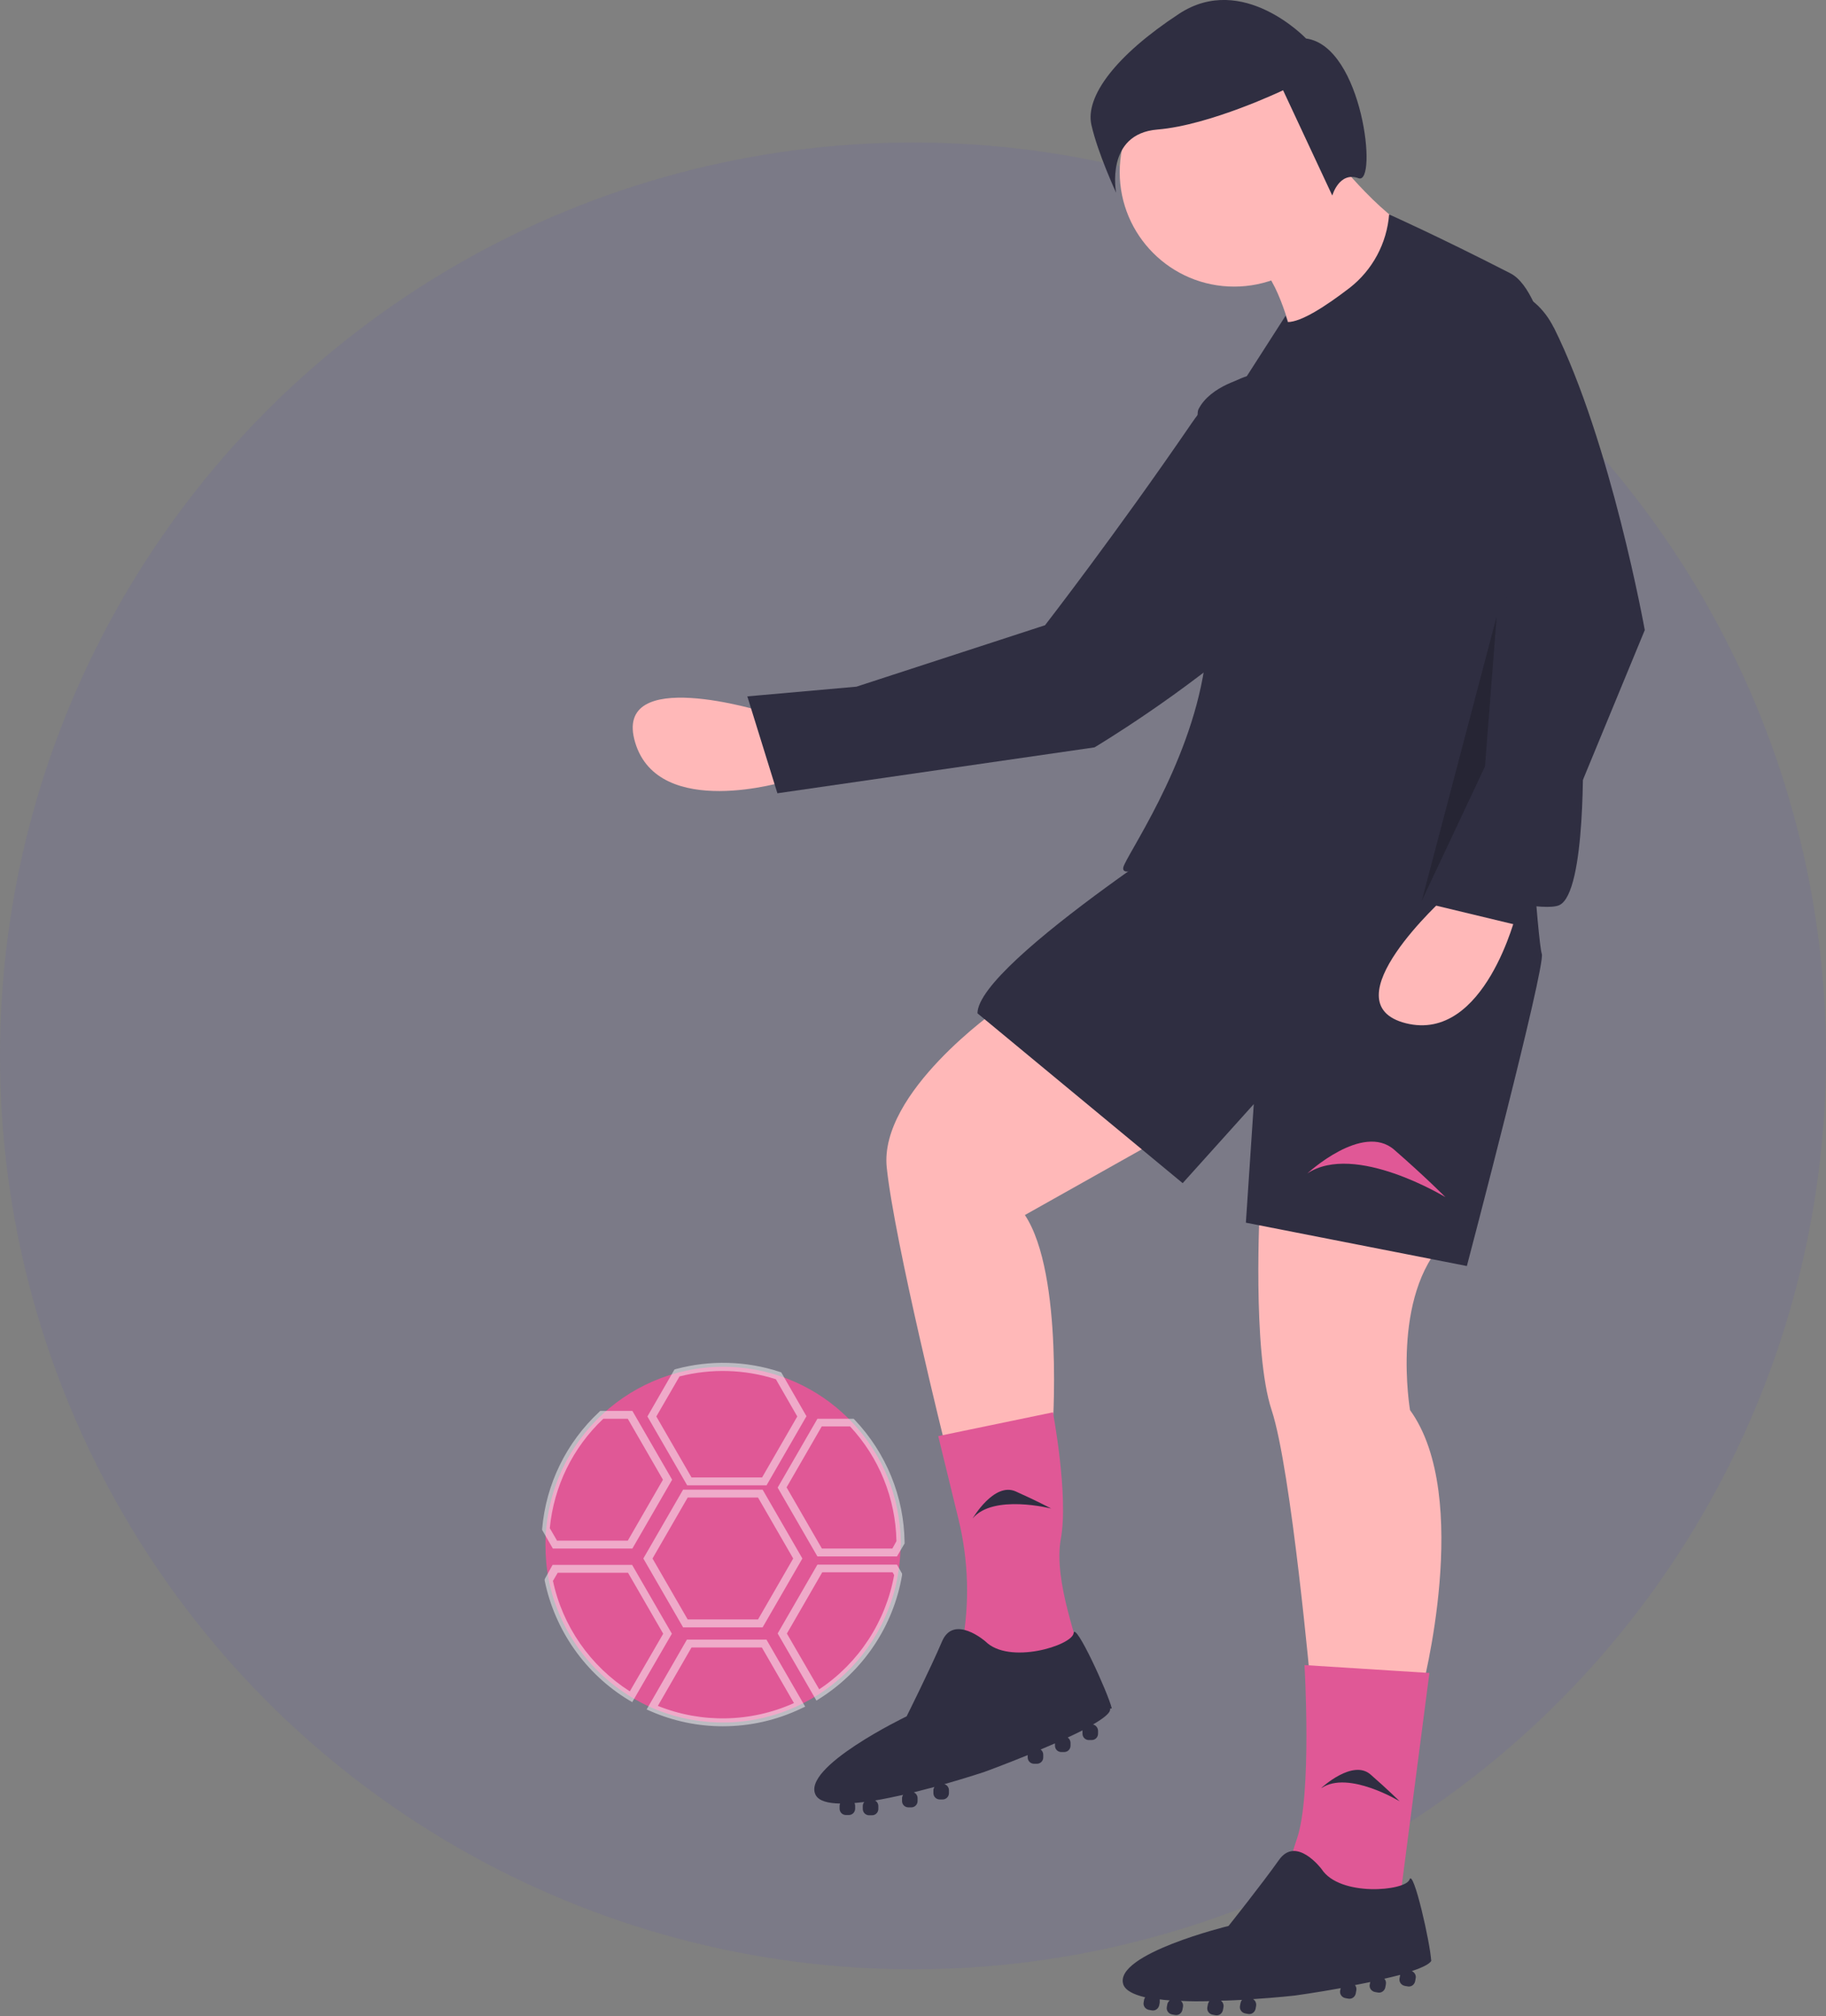 <?xml version="1.0" encoding="UTF-8"?><svg id="Layer_2" xmlns="http://www.w3.org/2000/svg" viewBox="0 0 71.64 79.07"><rect x="0" y="0" width="71.64" height="79.07" fill="#808080" stroke="none"/><defs><style>.cls-1{fill:none;}.cls-2{fill:#ffb8b8;}.cls-3{fill:#e05896;}.cls-4{fill:#2f2e41;}.cls-5{fill:#453de0;opacity:.08;}.cls-5,.cls-6{isolation:isolate;}.cls-6{opacity:.2;}.cls-7{fill:#fff;opacity:.49;}</style></defs><g id="idk"><circle class="cls-5" cx="35.82" cy="41.41" r="35.82"/><path class="cls-1" d="M50.2,78.24c.48-.61,1.12,.6,1.76,.15h-3.53c.72,.4,1.28-.81,1.77-.15Z"/><path class="cls-1" d="M61.81,78.39h-.61c.13,.09,.26,.18,.39,.28,.07-.1,.15-.19,.22-.28Z"/><path class="cls-2" d="M29.97,27.92s-5.97-1.86-5.05,1.2,5.94,1.51,5.94,1.51l-.89-2.71Z"/><path class="cls-4" d="M52.78,16.44s-3.06-4.18-6.03,.16c-2.98,4.35-5.75,7.92-5.75,7.92l-7.4,2.41-4.28,.38,1.18,3.8,12.44-1.8s13.85-8.23,9.83-12.87Z"/><path class="cls-2" d="M39.13,39.59s-4.65,3.25-4.34,6.2c.31,2.94,2.32,11,2.32,11l4.18-.62s.46-6.2-1.08-8.52l7.44-4.18-8.52-3.87Z"/><path class="cls-2" d="M49.43,47.25s-.31,5.73,.46,8.05c.77,2.32,1.55,11,1.55,11h4.34s2.01-7.59-.46-11c0,0-.77-4.49,1.39-6.66l-7.28-1.39Z"/><path class="cls-4" d="M48.42,31.38s-10.07,6.35-10.07,8.36l8.05,6.66,2.79-3.1-.31,4.65,8.67,1.7s3.1-11.77,2.94-12.24-.62-7.28-.62-7.28l-11.46,1.24Z"/><path class="cls-3" d="M41.3,55.39l-4.49,.93,.8,3.28c.39,1.61,.44,3.3,.13,4.93h0s4.65,1.24,4.65,.62-1.08-3.1-.77-4.8c.31-1.7-.31-4.96-.31-4.96Z"/><path class="cls-4" d="M43.62,67c-.15-.62-1.44-3.43-1.5-2.95s-2.53,1.25-3.46,.32c0,0-1.24-1.08-1.7,0s-1.39,2.94-1.39,2.94c0,0-4.18,2.01-3.56,3.1,.13,.22,.47,.31,.95,.32-.01,.03-.02,.06-.02,.09v.11c0,.14,.11,.25,.25,.25h.11c.14,0,.25-.11,.25-.25v-.11s0-.08-.03-.11c.13-.01,.26-.03,.39-.04-.04,.04-.06,.1-.06,.16v.11c0,.14,.11,.25,.25,.25h.11c.14,0,.25-.11,.25-.25v-.11c0-.09-.05-.18-.13-.22,.36-.06,.73-.14,1.1-.22-.02,.04-.04,.08-.04,.13v.11c0,.14,.11,.25,.25,.25h.11c.14,0,.25-.11,.25-.25v-.11c0-.1-.06-.19-.15-.23,.28-.07,.55-.14,.81-.21-.02,.04-.04,.08-.04,.13v.11c0,.14,.11,.25,.25,.25h.11c.14,0,.25-.11,.25-.25v-.11c0-.11-.07-.21-.18-.24,.91-.26,1.57-.48,1.57-.48,0,0,.77-.28,1.7-.66v.09c0,.14,.11,.25,.25,.25h.11c.14,0,.25-.11,.25-.25v-.11c0-.08-.04-.15-.1-.2,.19-.08,.38-.16,.56-.24v.09c0,.14,.11,.25,.25,.25h.11c.14,0,.25-.11,.25-.25v-.11c0-.08-.04-.16-.11-.21,.2-.09,.4-.19,.58-.28,0,0,0,.02,0,.02v.11c0,.14,.11,.25,.25,.25h.11c.14,0,.25-.11,.25-.25v-.11c0-.12-.09-.23-.2-.25,.43-.25,.71-.47,.67-.62Z"/><path class="cls-3" d="M56.09,65.61l-4.91-.31s.3,5.11-.3,6.82c-.59,1.7-.3,2.32-.3,2.32l4.31,.31,1.19-9.14Z"/><path class="cls-4" d="M56.15,76.91c-.02-.64-.7-3.65-.85-3.2s-2.74,.69-3.45-.41c0,0-.99-1.32-1.67-.36s-1.98,2.59-1.98,2.59c0,0-4.51,1.1-4.13,2.29,.08,.24,.4,.4,.86,.51-.02,.03-.03,.05-.04,.08l-.02,.11c-.03,.14,.06,.27,.2,.3l.11,.02c.14,.03,.27-.06,.3-.2l.02-.11s0-.08,0-.12c.13,.02,.26,.03,.39,.04-.04,.04-.08,.09-.09,.14l-.02,.11c-.03,.14,.06,.27,.2,.3l.11,.02c.14,.03,.27-.06,.3-.2l.02-.11c.02-.09-.01-.18-.08-.24,.36,.02,.74,.02,1.12,.01-.03,.03-.05,.08-.06,.12l-.02,.11c-.03,.14,.06,.27,.2,.3l.11,.02c.14,.03,.27-.06,.3-.2l.02-.11c.02-.1-.02-.2-.1-.26,.29,0,.57-.02,.83-.03-.03,.03-.05,.08-.06,.12l-.02,.11c-.03,.14,.06,.27,.2,.3l.11,.02c.14,.03,.27-.06,.3-.2l.02-.11c.02-.11-.03-.22-.12-.27,.94-.06,1.64-.14,1.64-.14,0,0,.81-.11,1.8-.29l-.02,.09c-.03,.14,.06,.27,.2,.3l.11,.02c.14,.03,.27-.06,.3-.2l.02-.11c.02-.08,0-.16-.05-.22,.2-.04,.4-.08,.6-.12l-.02,.09c-.03,.14,.06,.27,.2,.3l.11,.02c.14,.03,.27-.06,.3-.2l.02-.11c.02-.08,0-.17-.06-.23,.22-.05,.43-.1,.62-.15,0,0,0,.02,0,.02l-.02,.11c-.03,.14,.06,.27,.2,.3l.11,.02c.14,.03,.27-.06,.3-.2l.02-.11c.03-.12-.04-.24-.15-.29,.48-.16,.79-.32,.78-.47Z"/><circle class="cls-2" cx="48.42" cy="6.75" r="4.49"/><path class="cls-2" d="M52.45,6.28s2.48,3.1,3.72,2.94l-5.42,4.18s-.62-2.63-1.39-2.94,3.1-4.18,3.1-4.18Z"/><path class="cls-4" d="M62.13,29.29s0-17.09-2.87-18.57c-2.87-1.47-4.76-2.31-4.76-2.31h0c-.09,1.13-.65,2.18-1.55,2.88-.95,.73-1.9,1.34-2.43,1.34l-.02-.07-.06-.18-1.56,2.43s-1.39,.31-1.86,1.24c-.25,.5,.93,5.56,.23,10.15-.6,3.89-3.1,7.4-3.18,7.82-.12,.72,2.93-1.17,4.3-2.05,.02,.02,.03,.04,.03,.04,0,0-.77,.31,.77-.15,.88-.26,2.1-.28,3-.24,0,.27,0,.48,.02,.63,.15,1.55,7.9,3.72,8.98,3.25s.93-6.2,.93-6.2Z"/><path class="cls-2" d="M56.71,35.17s-4.65,4.18-1.55,4.96c3.1,.77,4.34-4.34,4.34-4.34l-2.79-.62Z"/><path class="cls-3" d="M51.29,46.02s2.17-2.01,3.41-.93,2.01,1.86,2.01,1.86c0,0-3.56-2.17-5.42-.93Z"/><path class="cls-4" d="M51.85,70.11s1.22-1.13,1.92-.52,1.14,1.05,1.14,1.05c0,0-2.01-1.22-3.06-.52Z"/><path class="cls-4" d="M38.16,59.55s.84-1.44,1.69-1.06,1.39,.67,1.39,.67c0,0-2.28-.58-3.08,.39Z"/><path class="cls-4" d="M60.96,12.85c-1.54-3.09-6.21-1.4-5.45,1.96,.01,.05,.02,.1,.04,.15,.8,3.18,2.11,6.22,3.87,8.98l-1.7,7.59-1.86,3.87,3.87,.93,4.8-11.62s-1.32-7.35-3.57-11.87Z"/><polygon class="cls-6" points="58.72 24.17 55.78 35.33 58.26 30.06 58.72 24.17"/><path class="cls-4" d="M51.24,1.51s-2.48-2.61-4.98-.97-3.69,3.25-3.44,4.36,.97,2.66,.97,2.66c0,0-.45-2.31,1.62-2.48s4.93-1.54,4.93-1.54l1.93,4.13s.27-.96,1.03-.68,.17-5.18-2.06-5.48Z"/><path class="cls-3" d="M35.33,60.58c0,.39-.03,.78-.1,1.17h0c-.65,3.8-4.25,6.35-8.05,5.7-.55-.09-1.08-.25-1.59-.47h0c-.29-.12-.56-.27-.83-.43-1.67-1.01-2.85-2.68-3.23-4.59-.09-.45-.13-.91-.13-1.38,0-.21,0-.42,.03-.63h0c.35-3.84,3.74-6.66,7.57-6.32,3.56,.32,6.29,3.28,6.34,6.85h0s0,.06,0,.1Z"/><path class="cls-7" d="M30.08,58.25h-3.12l-1.56-2.7,1.06-1.84,.06-.02c1.34-.36,2.76-.32,4.07,.11l.06,.02,.99,1.72-1.56,2.7Zm-2.94-.31h2.76l1.38-2.39-.84-1.46c-1.22-.39-2.53-.43-3.78-.11l-.91,1.57,1.38,2.39Z"/><path class="cls-7" d="M29.92,63.82h-3.12l-1.56-2.7,1.56-2.7h3.12l1.56,2.7-1.56,2.7Zm-2.94-.31h2.76l1.38-2.39-1.38-2.39h-2.76l-1.38,2.39,1.38,2.39Z"/><path class="cls-7" d="M28.36,67.7c-.97,0-1.94-.2-2.83-.59l-.16-.07,1.58-2.74h3.12l1.52,2.63-.15,.07c-.96,.46-2.01,.7-3.08,.7Zm-2.55-.8c1.72,.69,3.65,.65,5.34-.11l-1.26-2.18h-2.76l-1.32,2.29Z"/><path class="cls-7" d="M35.19,61.04h-3.12l-1.56-2.7,1.56-2.7h1.42l.05,.05c1.23,1.3,1.93,3.01,1.95,4.8v.04l-.3,.51Zm-2.94-.31h2.76l.16-.29c-.03-1.67-.68-3.28-1.82-4.5h-1.11l-1.38,2.39,1.38,2.39Z"/><path class="cls-7" d="M32.03,66.69l-1.52-2.63,1.56-2.7h3.12l.2,.35v.07c-.34,1.99-1.52,3.75-3.23,4.83l-.14,.09Zm-1.16-2.63l1.27,2.19c1.55-1.03,2.61-2.65,2.94-4.48l-.06-.11h-2.76l-1.38,2.39Z"/><path class="cls-7" d="M24.82,66.76l-.14-.08c-1.71-1.03-2.91-2.74-3.31-4.69v-.06l.31-.56h3.12l1.56,2.7-1.56,2.69Zm-3.13-4.78c.38,1.8,1.47,3.36,3.02,4.35l1.31-2.26-1.38-2.39h-2.76l-.18,.31Z"/><path class="cls-7" d="M24.81,60.73h-3.12l-.42-.73v-.04c.15-1.76,.95-3.39,2.24-4.59l.04-.04h1.26l1.56,2.7-1.56,2.7Zm-2.94-.31h2.76l1.38-2.39-1.38-2.39h-.96c-1.2,1.13-1.94,2.65-2.1,4.29l.29,.5Z"/></g></svg>